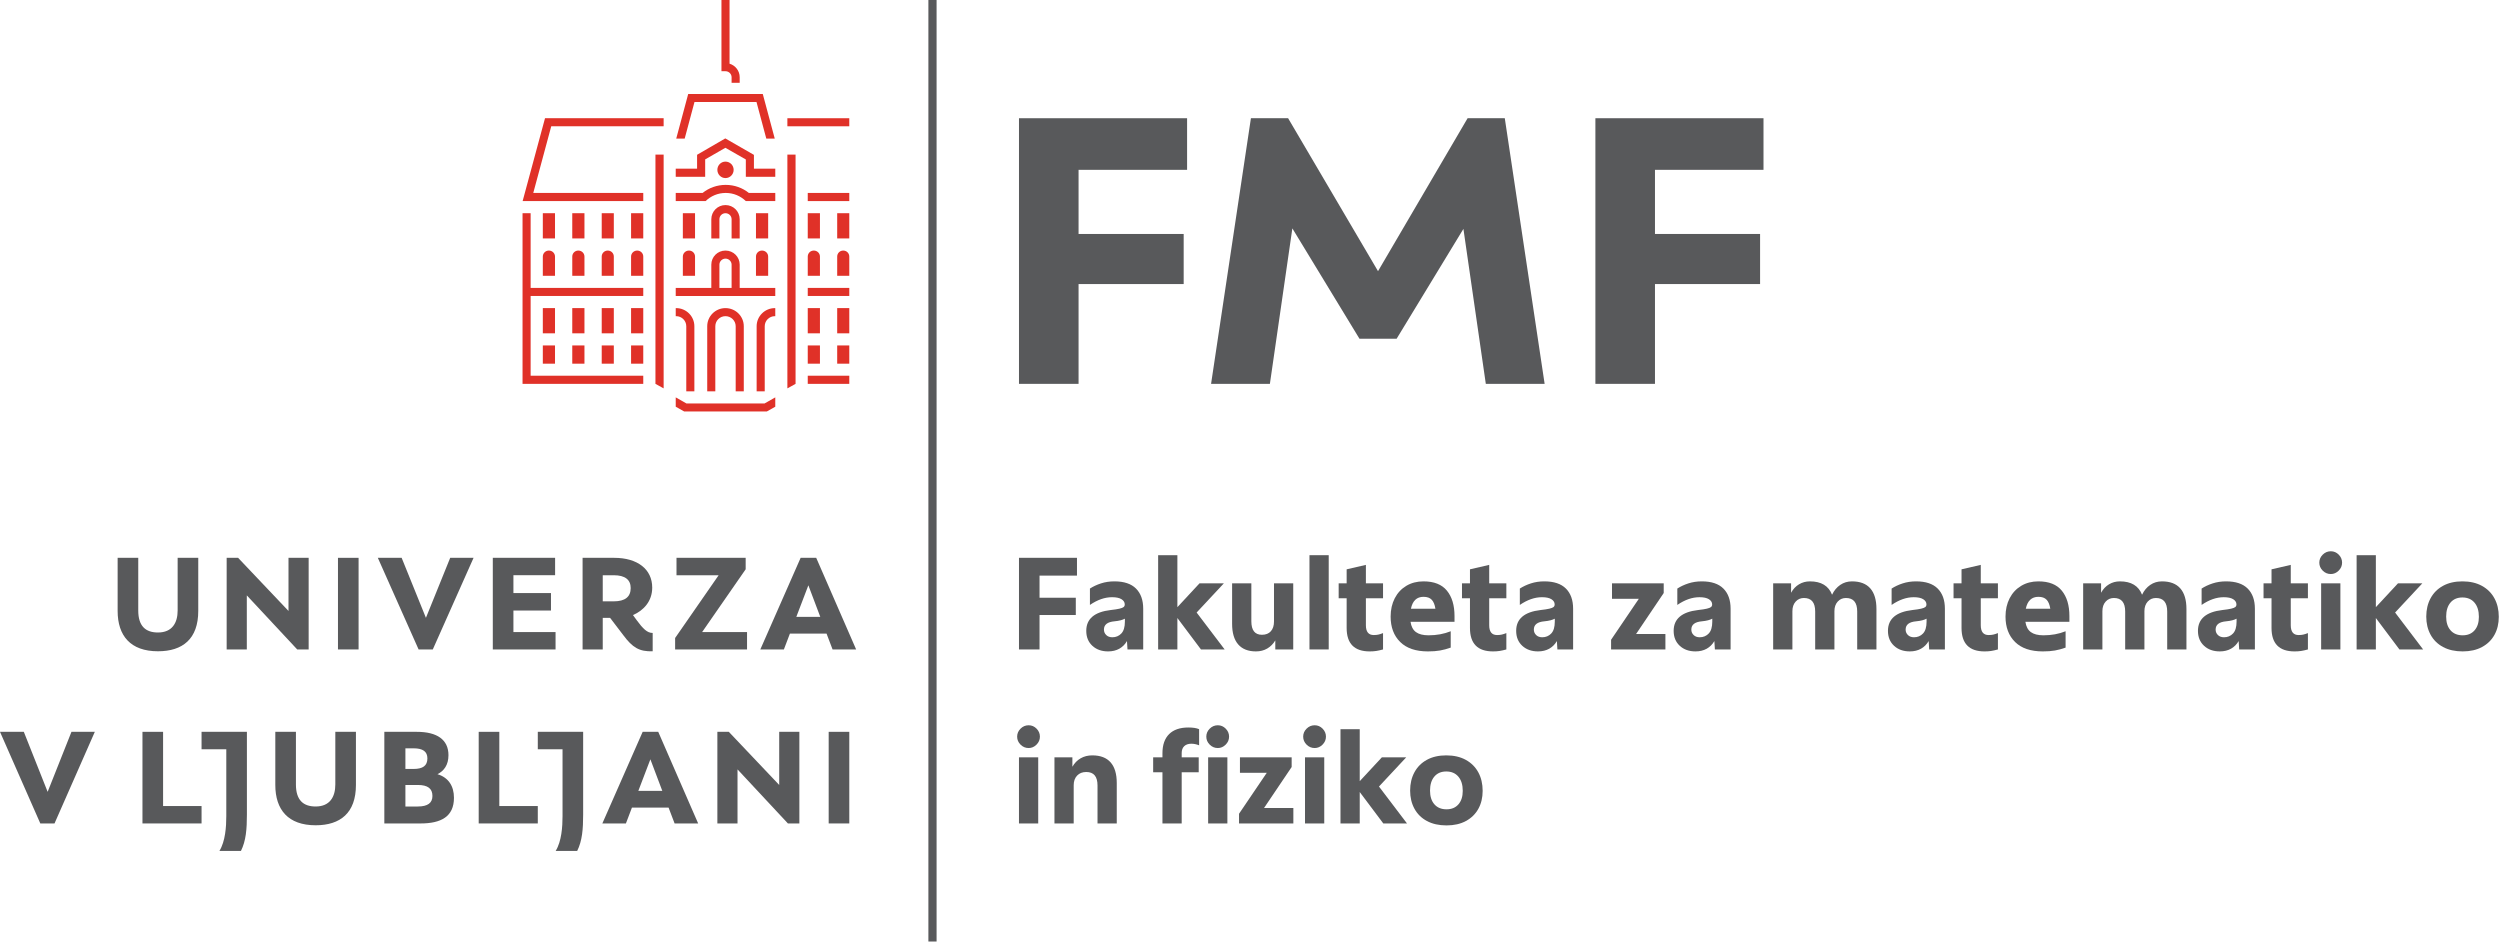 <?xml version="1.0" encoding="UTF-8" standalone="no"?><!DOCTYPE svg PUBLIC "-//W3C//DTD SVG 1.1//EN" "http://www.w3.org/Graphics/SVG/1.1/DTD/svg11.dtd"><svg width="100%" height="100%" viewBox="0 0 846 319" version="1.1" xmlns="http://www.w3.org/2000/svg" xmlns:xlink="http://www.w3.org/1999/xlink" xml:space="preserve" xmlns:serif="http://www.serif.com/" style="fill-rule:evenodd;clip-rule:evenodd;stroke-linejoin:round;stroke-miterlimit:2;"><g id="logo"><path d="M344.821,256.283l6.512,0l0,22.371l-6.512,0l0,-22.371Zm0.532,-9.702c0.767,-0.767 1.683,-1.151 2.746,-1.151c1.033,0 1.927,0.384 2.68,1.151c0.753,0.769 1.13,1.669 1.13,2.702c0,1.035 -0.385,1.935 -1.152,2.702c-0.768,0.769 -1.654,1.153 -2.658,1.153c-1.063,0 -1.979,-0.384 -2.746,-1.153c-0.769,-0.767 -1.152,-1.667 -1.152,-2.702c0,-1.033 0.383,-1.933 1.152,-2.702" style="fill:#58595b;fill-rule:nonzero;"/><path d="M356.826,256.283l6.069,0l0,3.189c0.709,-1.24 1.639,-2.193 2.791,-2.857c1.152,-0.665 2.466,-0.997 3.943,-0.997c2.746,0 4.813,0.791 6.202,2.37c1.388,1.58 2.082,3.906 2.082,6.978l0,13.688l-6.512,0l0,-12.847c0,-3.042 -1.27,-4.563 -3.81,-4.563c-1.3,0 -2.333,0.406 -3.101,1.219c-0.768,0.812 -1.152,1.897 -1.152,3.256l0,12.935l-6.512,0l0,-22.371Z" style="fill:#58595b;fill-rule:nonzero;"/><path d="M395.633,248.42c1.506,-1.491 3.677,-2.237 6.512,-2.237c1.565,0 2.776,0.192 3.633,0.575l0,5.449c-0.916,-0.354 -1.788,-0.531 -2.614,-0.531c-1.034,0 -1.839,0.273 -2.415,0.819c-0.575,0.547 -0.864,1.322 -0.864,2.326l0,1.462l5.76,0l0,5.05l-5.76,0l0,17.321l-6.512,0l0,-17.321l-3.145,0l0,-5.05l3.145,0l0,-1.374c0,-2.835 0.754,-4.998 2.26,-6.489" style="fill:#58595b;fill-rule:nonzero;"/><path d="M408.833,256.283l6.512,0l0,22.371l-6.512,0l0,-22.371Zm0.532,-9.702c0.767,-0.767 1.683,-1.151 2.746,-1.151c1.034,0 1.927,0.384 2.68,1.151c0.753,0.769 1.13,1.669 1.13,2.702c0,1.035 -0.384,1.935 -1.152,2.702c-0.768,0.769 -1.654,1.153 -2.658,1.153c-1.063,0 -1.979,-0.384 -2.746,-1.153c-0.769,-0.767 -1.152,-1.667 -1.152,-2.702c0,-1.033 0.383,-1.933 1.152,-2.702" style="fill:#58595b;fill-rule:nonzero;"/><path d="M419.288,275.376l9.392,-13.866l-9.082,0l0,-5.227l17.499,0l0,3.278l-9.348,13.866l9.923,0l0,5.227l-18.384,0l0,-3.278Z" style="fill:#58595b;fill-rule:nonzero;"/><path d="M441.615,256.283l6.512,0l0,22.371l-6.512,0l0,-22.371Zm0.531,-9.702c0.768,-0.767 1.684,-1.151 2.747,-1.151c1.033,0 1.927,0.384 2.68,1.151c0.753,0.769 1.13,1.669 1.13,2.702c0,1.035 -0.385,1.935 -1.152,2.702c-0.768,0.769 -1.655,1.153 -2.658,1.153c-1.063,0 -1.979,-0.384 -2.747,-1.153c-0.768,-0.767 -1.151,-1.667 -1.151,-2.702c0,-1.033 0.383,-1.933 1.151,-2.702" style="fill:#58595b;fill-rule:nonzero;"/><path d="M460.133,268.023l-0,10.632l-6.512,-0l-0,-31.897l6.512,-0l-0,17.588l7.487,-8.062l8.24,-0l-9.215,9.879l9.48,12.492l-8.018,-0l-7.974,-10.632Z" style="fill:#58595b;fill-rule:nonzero;"/><path d="M485.406,272.187c0.989,1.123 2.355,1.684 4.098,1.684c1.712,-0 3.056,-0.561 4.031,-1.684c0.975,-1.122 1.462,-2.643 1.462,-4.562c0,-2.039 -0.495,-3.64 -1.484,-4.807c-0.99,-1.167 -2.356,-1.75 -4.098,-1.75c-1.713,-0 -3.056,0.576 -4.031,1.727c-0.975,1.152 -1.462,2.733 -1.462,4.741c0,1.978 0.494,3.529 1.484,4.651m-2.525,5.648c-1.846,-0.989 -3.256,-2.377 -4.231,-4.164c-0.974,-1.787 -1.462,-3.832 -1.462,-6.135c0,-2.333 0.488,-4.401 1.462,-6.203c0.975,-1.8 2.377,-3.204 4.209,-4.209c1.831,-1.002 4.016,-1.505 6.556,-1.505c2.57,-0 4.777,0.509 6.623,1.528c1.846,1.019 3.256,2.43 4.231,4.23c0.974,1.802 1.462,3.884 1.462,6.248c0,2.302 -0.488,4.333 -1.462,6.09c-0.975,1.758 -2.378,3.131 -4.209,4.12c-1.831,0.99 -4.017,1.484 -6.556,1.484c-2.57,-0 -4.778,-0.494 -6.623,-1.484" style="fill:#58595b;fill-rule:nonzero;"/><path d="M344.824,188.762l19.625,-0l-0,6.024l-12.67,-0l-0,7.488l12.271,-0l-0,5.846l-12.271,-0l-0,11.652l-6.955,-0l-0,-31.01Z" style="fill:#58595b;fill-rule:nonzero;"/><path d="M374.35,214.899c0.516,0.503 1.203,0.753 2.06,0.753c1.211,-0 2.222,-0.421 3.034,-1.263c0.812,-0.842 1.218,-2.178 1.218,-4.009l-0,-1.018c-0.797,0.442 -1.964,0.738 -3.499,0.886c-2.392,0.207 -3.588,1.136 -3.588,2.791c-0,0.738 0.258,1.358 0.775,1.86m-4.696,3.633c-1.373,-1.27 -2.06,-2.953 -2.06,-5.051c-0,-4.046 2.747,-6.394 8.24,-7.043c1.329,-0.147 2.333,-0.303 3.013,-0.466c0.678,-0.161 1.144,-0.346 1.395,-0.553c0.251,-0.207 0.377,-0.502 0.377,-0.886c-0,-0.709 -0.363,-1.292 -1.086,-1.75c-0.724,-0.457 -1.794,-0.687 -3.212,-0.687c-2.451,-0 -4.947,0.871 -7.487,2.615l-0,-5.539c1.093,-0.709 2.341,-1.292 3.744,-1.75c1.402,-0.457 2.916,-0.686 4.541,-0.686c3.248,-0 5.685,0.812 7.309,2.436c1.624,1.625 2.437,3.899 2.437,6.823l-0,13.777l-5.316,-0l-0.178,-2.835c-0.649,1.122 -1.513,1.986 -2.591,2.592c-1.078,0.604 -2.341,0.907 -3.788,0.907c-2.185,-0 -3.965,-0.635 -5.338,-1.904" style="fill:#58595b;fill-rule:nonzero;"/><path d="M398.427,209.14l0,10.632l-6.512,-0l0,-31.897l6.512,-0l0,17.588l7.487,-8.062l8.24,-0l-9.215,9.879l9.48,12.492l-8.018,-0l-7.974,-10.632Z" style="fill:#58595b;fill-rule:nonzero;"/><path d="M419.004,218.067c-1.374,-1.581 -2.06,-3.907 -2.06,-6.979l0,-13.688l6.512,0l0,12.847c0,3.042 1.196,4.562 3.588,4.562c1.299,0 2.304,-0.398 3.013,-1.195c0.708,-0.798 1.063,-1.891 1.063,-3.278l0,-12.936l6.512,0l0,22.371l-6.069,0l0,-3.057c-0.709,1.182 -1.617,2.098 -2.725,2.747c-1.107,0.649 -2.385,0.974 -3.832,0.974c-2.628,0 -4.629,-0.789 -6.002,-2.369" style="fill:#58595b;fill-rule:nonzero;"/><rect x="443.125" y="187.875" width="6.512" height="31.896" style="fill:#58595b;"/><path d="M455.706,212.506l-0,-10.056l-2.702,0l-0,-5.049l2.702,0l-0,-4.741l6.512,-1.507l-0,6.248l5.803,0l-0,5.049l-5.803,0l-0,9.126c-0,2.215 0.886,3.323 2.658,3.323c0.591,0 1.115,-0.051 1.573,-0.156c0.458,-0.102 0.982,-0.272 1.572,-0.508l-0,5.537c-0.857,0.236 -1.616,0.405 -2.281,0.509c-0.664,0.103 -1.41,0.155 -2.237,0.155c-5.198,0 -7.797,-2.643 -7.797,-7.93" style="fill:#58595b;fill-rule:nonzero;"/><path d="M485.742,205.994c-0.207,-1.358 -0.62,-2.37 -1.241,-3.034c-0.62,-0.665 -1.55,-0.997 -2.79,-0.997c-2.275,0 -3.693,1.343 -4.253,4.031l8.284,0Zm-11.917,11.252c-2.156,-2.126 -3.234,-4.99 -3.234,-8.594c-0,-2.333 0.465,-4.4 1.396,-6.202c0.93,-1.801 2.237,-3.204 3.92,-4.209c1.684,-1.003 3.618,-1.506 5.804,-1.506c3.573,0 6.216,1.049 7.929,3.146c1.713,2.097 2.57,4.962 2.57,8.593l0,1.95l-14.885,0c0.236,1.594 0.849,2.755 1.838,3.477c0.99,0.725 2.414,1.086 4.275,1.086c2.717,0 5.213,-0.458 7.487,-1.373l-0,5.537c-1.241,0.444 -2.444,0.768 -3.61,0.975c-1.168,0.206 -2.533,0.309 -4.098,0.309c-4.105,0 -7.236,-1.062 -9.392,-3.189" style="fill:#58595b;fill-rule:nonzero;"/><path d="M497.436,212.506l0,-10.056l-2.702,0l0,-5.049l2.702,0l0,-4.741l6.512,-1.507l0,6.248l5.803,0l0,5.049l-5.803,0l0,9.126c0,2.215 0.886,3.323 2.658,3.323c0.591,0 1.115,-0.051 1.573,-0.156c0.458,-0.102 0.982,-0.272 1.572,-0.508l0,5.537c-0.857,0.236 -1.616,0.405 -2.281,0.509c-0.664,0.103 -1.41,0.155 -2.237,0.155c-5.198,0 -7.797,-2.643 -7.797,-7.93" style="fill:#58595b;fill-rule:nonzero;"/><path d="M519.83,214.899c0.516,0.503 1.203,0.753 2.06,0.753c1.211,-0 2.222,-0.421 3.034,-1.263c0.812,-0.842 1.218,-2.178 1.218,-4.009l0,-1.018c-0.797,0.442 -1.964,0.738 -3.499,0.886c-2.392,0.207 -3.588,1.136 -3.588,2.791c0,0.738 0.258,1.358 0.775,1.86m-4.696,3.633c-1.373,-1.27 -2.06,-2.953 -2.06,-5.051c0,-4.046 2.747,-6.394 8.24,-7.043c1.329,-0.147 2.333,-0.303 3.013,-0.466c0.678,-0.161 1.144,-0.346 1.395,-0.553c0.251,-0.207 0.377,-0.502 0.377,-0.886c0,-0.709 -0.363,-1.292 -1.086,-1.75c-0.724,-0.457 -1.794,-0.687 -3.212,-0.687c-2.451,-0 -4.947,0.871 -7.487,2.615l0,-5.539c1.093,-0.709 2.341,-1.292 3.744,-1.75c1.402,-0.457 2.916,-0.686 4.541,-0.686c3.248,-0 5.685,0.812 7.309,2.436c1.624,1.625 2.437,3.899 2.437,6.823l0,13.777l-5.316,-0l-0.178,-2.835c-0.649,1.122 -1.513,1.986 -2.591,2.592c-1.078,0.604 -2.341,0.907 -3.788,0.907c-2.185,-0 -3.965,-0.635 -5.338,-1.904" style="fill:#58595b;fill-rule:nonzero;"/><path d="M545.192,216.493l9.392,-13.866l-9.082,0l0,-5.227l17.499,0l0,3.278l-9.348,13.866l9.923,0l0,5.227l-18.384,0l0,-3.278Z" style="fill:#58595b;fill-rule:nonzero;"/><path d="M573.123,214.899c0.516,0.503 1.203,0.753 2.06,0.753c1.211,-0 2.222,-0.421 3.034,-1.263c0.812,-0.842 1.218,-2.178 1.218,-4.009l-0,-1.018c-0.797,0.442 -1.964,0.738 -3.499,0.886c-2.392,0.207 -3.588,1.136 -3.588,2.791c-0,0.738 0.258,1.358 0.775,1.86m-4.696,3.633c-1.373,-1.27 -2.06,-2.953 -2.06,-5.051c-0,-4.046 2.747,-6.394 8.24,-7.043c1.329,-0.147 2.333,-0.303 3.013,-0.466c0.678,-0.161 1.144,-0.346 1.395,-0.553c0.251,-0.207 0.377,-0.502 0.377,-0.886c-0,-0.709 -0.363,-1.292 -1.086,-1.75c-0.724,-0.457 -1.794,-0.687 -3.212,-0.687c-2.451,-0 -4.947,0.871 -7.487,2.615l-0,-5.539c1.093,-0.709 2.341,-1.292 3.744,-1.75c1.402,-0.457 2.916,-0.686 4.541,-0.686c3.248,-0 5.685,0.812 7.309,2.436c1.624,1.625 2.437,3.899 2.437,6.823l-0,13.777l-5.316,-0l-0.178,-2.835c-0.649,1.122 -1.513,1.986 -2.591,2.592c-1.078,0.604 -2.341,0.907 -3.788,0.907c-2.185,-0 -3.965,-0.635 -5.338,-1.904" style="fill:#58595b;fill-rule:nonzero;"/><path d="M600.035,197.401l6.068,-0l0,3.189c0.68,-1.24 1.574,-2.193 2.682,-2.857c1.106,-0.665 2.339,-0.997 3.697,-0.997c3.811,-0 6.306,1.506 7.487,4.519c0.68,-1.417 1.603,-2.526 2.769,-3.323c1.167,-0.798 2.488,-1.196 3.965,-1.196c2.746,-0 4.813,0.791 6.202,2.37c1.388,1.58 2.082,3.906 2.082,6.978l0,13.688l-6.512,-0l-0,-12.847c-0,-3.042 -1.27,-4.563 -3.809,-4.563c-1.123,-0 -2.053,0.406 -2.791,1.219c-0.738,0.812 -1.108,1.897 -1.108,3.256l-0,12.935l-6.512,-0l-0,-12.847c-0,-3.042 -1.27,-4.563 -3.809,-4.563c-1.123,-0 -2.054,0.406 -2.791,1.219c-0.739,0.812 -1.108,1.897 -1.108,3.256l-0,12.935l-6.512,-0l-0,-22.371Z" style="fill:#58595b;fill-rule:nonzero;"/><path d="M645.641,214.899c0.516,0.503 1.203,0.753 2.06,0.753c1.211,-0 2.222,-0.421 3.034,-1.263c0.812,-0.842 1.218,-2.178 1.218,-4.009l0,-1.018c-0.797,0.442 -1.964,0.738 -3.499,0.886c-2.392,0.207 -3.588,1.136 -3.588,2.791c0,0.738 0.258,1.358 0.775,1.86m-4.696,3.633c-1.373,-1.27 -2.06,-2.953 -2.06,-5.051c0,-4.046 2.747,-6.394 8.24,-7.043c1.329,-0.147 2.333,-0.303 3.013,-0.466c0.678,-0.161 1.144,-0.346 1.395,-0.553c0.251,-0.207 0.377,-0.502 0.377,-0.886c0,-0.709 -0.363,-1.292 -1.086,-1.75c-0.724,-0.457 -1.794,-0.687 -3.212,-0.687c-2.451,-0 -4.947,0.871 -7.487,2.615l0,-5.539c1.093,-0.709 2.341,-1.292 3.744,-1.75c1.402,-0.457 2.916,-0.686 4.541,-0.686c3.248,-0 5.685,0.812 7.309,2.436c1.624,1.625 2.437,3.899 2.437,6.823l0,13.777l-5.316,-0l-0.178,-2.835c-0.649,1.122 -1.513,1.986 -2.591,2.592c-1.078,0.604 -2.341,0.907 -3.788,0.907c-2.185,-0 -3.965,-0.635 -5.338,-1.904" style="fill:#58595b;fill-rule:nonzero;"/><path d="M663.782,212.506l0,-10.056l-2.702,0l0,-5.049l2.702,0l0,-4.741l6.512,-1.507l-0,6.248l5.803,0l0,5.049l-5.803,0l-0,9.126c-0,2.215 0.886,3.323 2.658,3.323c0.591,0 1.115,-0.051 1.573,-0.156c0.458,-0.102 0.982,-0.272 1.572,-0.508l0,5.537c-0.857,0.236 -1.616,0.405 -2.281,0.509c-0.664,0.103 -1.41,0.155 -2.237,0.155c-5.198,0 -7.797,-2.643 -7.797,-7.93" style="fill:#58595b;fill-rule:nonzero;"/><path d="M693.818,205.994c-0.207,-1.358 -0.62,-2.37 -1.241,-3.034c-0.62,-0.665 -1.55,-0.997 -2.79,-0.997c-2.275,0 -3.693,1.343 -4.253,4.031l8.284,0Zm-11.917,11.252c-2.156,-2.126 -3.234,-4.99 -3.234,-8.594c0,-2.333 0.465,-4.4 1.396,-6.202c0.93,-1.801 2.237,-3.204 3.92,-4.209c1.684,-1.003 3.618,-1.506 5.804,-1.506c3.573,0 6.216,1.049 7.929,3.146c1.713,2.097 2.57,4.962 2.57,8.593l0,1.95l-14.885,0c0.236,1.594 0.849,2.755 1.838,3.477c0.99,0.725 2.414,1.086 4.275,1.086c2.717,0 5.213,-0.458 7.487,-1.373l0,5.537c-1.241,0.444 -2.444,0.768 -3.61,0.975c-1.168,0.206 -2.533,0.309 -4.098,0.309c-4.105,0 -7.236,-1.062 -9.392,-3.189" style="fill:#58595b;fill-rule:nonzero;"/><path d="M704.937,197.401l6.069,-0l-0,3.189c0.679,-1.24 1.573,-2.193 2.681,-2.857c1.107,-0.665 2.339,-0.997 3.698,-0.997c3.81,-0 6.305,1.506 7.487,4.519c0.679,-1.417 1.602,-2.526 2.769,-3.323c1.166,-0.798 2.487,-1.196 3.964,-1.196c2.747,-0 4.814,0.791 6.203,2.37c1.387,1.58 2.082,3.906 2.082,6.978l-0,13.688l-6.513,-0l-0,-12.847c-0,-3.042 -1.27,-4.563 -3.809,-4.563c-1.123,-0 -2.053,0.406 -2.791,1.219c-0.738,0.812 -1.108,1.897 -1.108,3.256l-0,12.935l-6.512,-0l-0,-12.847c-0,-3.042 -1.27,-4.563 -3.809,-4.563c-1.123,-0 -2.054,0.406 -2.791,1.219c-0.739,0.812 -1.108,1.897 -1.108,3.256l-0,12.935l-6.512,-0l-0,-22.371Z" style="fill:#58595b;fill-rule:nonzero;"/><path d="M750.544,214.899c0.516,0.503 1.203,0.753 2.06,0.753c1.211,-0 2.222,-0.421 3.034,-1.263c0.812,-0.842 1.218,-2.178 1.218,-4.009l-0,-1.018c-0.797,0.442 -1.964,0.738 -3.499,0.886c-2.392,0.207 -3.588,1.136 -3.588,2.791c-0,0.738 0.258,1.358 0.775,1.86m-4.696,3.633c-1.373,-1.27 -2.06,-2.953 -2.06,-5.051c-0,-4.046 2.747,-6.394 8.24,-7.043c1.329,-0.147 2.333,-0.303 3.013,-0.466c0.678,-0.161 1.144,-0.346 1.395,-0.553c0.251,-0.207 0.377,-0.502 0.377,-0.886c-0,-0.709 -0.363,-1.292 -1.086,-1.75c-0.724,-0.457 -1.794,-0.687 -3.212,-0.687c-2.451,-0 -4.947,0.871 -7.487,2.615l-0,-5.539c1.093,-0.709 2.341,-1.292 3.744,-1.75c1.402,-0.457 2.916,-0.686 4.541,-0.686c3.248,-0 5.685,0.812 7.309,2.436c1.624,1.625 2.437,3.899 2.437,6.823l-0,13.777l-5.316,-0l-0.178,-2.835c-0.649,1.122 -1.513,1.986 -2.591,2.592c-1.078,0.604 -2.341,0.907 -3.788,0.907c-2.185,-0 -3.965,-0.635 -5.338,-1.904" style="fill:#58595b;fill-rule:nonzero;"/><path d="M768.684,212.506l-0,-10.056l-2.702,0l-0,-5.049l2.702,0l-0,-4.741l6.512,-1.507l-0,6.248l5.803,0l-0,5.049l-5.803,0l-0,9.126c-0,2.215 0.886,3.323 2.658,3.323c0.591,0 1.115,-0.051 1.573,-0.156c0.458,-0.102 0.982,-0.272 1.572,-0.508l-0,5.537c-0.857,0.236 -1.616,0.405 -2.281,0.509c-0.664,0.103 -1.41,0.155 -2.237,0.155c-5.198,0 -7.797,-2.643 -7.797,-7.93" style="fill:#58595b;fill-rule:nonzero;"/><path d="M785.474,197.401l6.512,0l0,22.371l-6.512,0l0,-22.371Zm0.531,-9.703c0.768,-0.767 1.683,-1.151 2.747,-1.151c1.033,0 1.927,0.384 2.68,1.151c0.753,0.769 1.13,1.669 1.13,2.703c0,1.034 -0.385,1.934 -1.152,2.702c-0.768,0.768 -1.655,1.152 -2.658,1.152c-1.064,0 -1.979,-0.384 -2.747,-1.152c-0.768,-0.768 -1.151,-1.668 -1.151,-2.702c0,-1.034 0.383,-1.934 1.151,-2.703" style="fill:#58595b;fill-rule:nonzero;"/><path d="M803.991,209.14l0,10.632l-6.512,-0l0,-31.897l6.512,-0l0,17.588l7.486,-8.062l8.241,-0l-9.215,9.879l9.48,12.492l-8.018,-0l-7.974,-10.632Z" style="fill:#58595b;fill-rule:nonzero;"/><path d="M829.265,213.304c0.989,1.123 2.354,1.684 4.097,1.684c1.714,-0 3.057,-0.561 4.032,-1.684c0.975,-1.122 1.462,-2.643 1.462,-4.562c-0,-2.039 -0.495,-3.64 -1.485,-4.807c-0.99,-1.167 -2.356,-1.75 -4.097,-1.75c-1.713,-0 -3.058,0.576 -4.032,1.727c-0.974,1.152 -1.462,2.733 -1.462,4.741c0,1.978 0.495,3.529 1.485,4.651m-2.525,5.648c-1.846,-0.989 -3.256,-2.377 -4.231,-4.164c-0.975,-1.787 -1.462,-3.832 -1.462,-6.135c-0,-2.333 0.487,-4.401 1.462,-6.203c0.975,-1.8 2.376,-3.204 4.208,-4.209c1.831,-1.002 4.017,-1.505 6.557,-1.505c2.568,-0 4.776,0.509 6.622,1.528c1.846,1.019 3.257,2.43 4.231,4.23c0.975,1.802 1.462,3.884 1.462,6.248c-0,2.302 -0.487,4.333 -1.462,6.09c-0.974,1.758 -2.377,3.131 -4.208,4.12c-1.832,0.99 -4.016,1.484 -6.557,1.484c-2.569,-0 -4.777,-0.494 -6.622,-1.484" style="fill:#58595b;fill-rule:nonzero;"/><path d="M401.711,40.009l-56.887,0l0,89.889l20.161,0l0,-33.773l35.57,0l0,-16.95l-35.57,0l0,-21.702l36.726,0l0,-17.464Z" style="fill:#58595b;fill-rule:nonzero;"/><path d="M496.635,40.009l-30.315,51.753l-30.424,-51.753l-12.585,0l-13.483,89.889l19.904,0l7.602,-52.612l22.704,37.331l12.584,0l22.599,-37.16l7.578,52.441l19.904,0l-13.483,-89.889l-12.585,0Z" style="fill:#58595b;fill-rule:nonzero;"/><path d="M596.769,57.473l-0,-17.464l-56.887,0l-0,89.889l20.161,0l-0,-33.773l35.57,0l-0,-16.95l-35.57,0l-0,-21.702l36.726,0Z" style="fill:#58595b;fill-rule:nonzero;"/><path d="M252.799,213.881l-15.192,0l14.727,-21.237l0,-3.876l-23.408,0l0,5.891l14.262,0l-14.727,21.237l0,3.876l24.338,0l0,-5.891Z" style="fill:#58595b;fill-rule:nonzero;"/><path d="M67.09,206.751l-0,-17.982l-6.976,-0l-0,17.827c-0,4.185 -1.86,7.441 -6.665,7.441c-4.186,-0 -6.666,-2.171 -6.666,-7.441l-0,-17.827l-6.976,-0l-0,17.982c-0,8.371 4.341,13.641 13.642,13.641c8.37,-0 13.641,-4.185 13.641,-13.641" style="fill:#58595b;fill-rule:nonzero;"/><path d="M188.003,213.881l-14.262,0l0,-7.286l12.711,0l0,-5.89l-12.711,0l0,-6.046l14.106,0l0,-5.891l-21.082,0l0,31.004l21.237,0l0,-5.891Z" style="fill:#58595b;fill-rule:nonzero;"/><path d="M104.449,219.772l-0,-31.003l-6.821,0l-0,17.982l-17.052,-17.982l-3.875,0l-0,31.003l6.821,0l-0,-18.292l17.052,18.292l3.875,0Z" style="fill:#58595b;fill-rule:nonzero;"/><path d="M203.969,194.659l3.72,0c3.876,0 5.736,1.55 5.736,4.341c0,2.945 -1.86,4.495 -5.736,4.495l-3.72,0l0,-8.836Zm0,14.417l2.48,0l4.496,5.89c3.1,4.186 5.425,5.581 9.921,5.426l0,-6.201c-1.86,0 -3.256,-1.395 -5.426,-4.34l-1.24,-1.706c3.565,-1.55 6.511,-4.65 6.511,-9.3c0,-6.201 -4.961,-10.077 -12.867,-10.077l-10.696,0l0,31.004l6.821,0l0,-10.696Z" style="fill:#58595b;fill-rule:nonzero;"/><rect x="114.369" y="188.769" width="6.976" height="31.003" style="fill:#58595b;"/><path d="M144.133,209.076l-8.216,-20.307l-8.061,-0l13.797,31.003l4.805,-0l13.797,-31.003l-7.906,-0l-8.216,20.307Z" style="fill:#58595b;fill-rule:nonzero;"/><path d="M277.58,208.744l-4.03,-10.675l-4.076,10.675l8.106,0Zm-6.643,-19.975l5.269,0l13.51,31.003l-7.973,0l-2.038,-5.359l-12.4,0l-2.038,5.359l-7.973,0l13.643,-31.003Z" style="fill:#58595b;fill-rule:nonzero;"/><path d="M68.208,253.541l8.37,0l0,22.632c0,3.566 -0.31,8.526 -2.325,11.782l7.285,0c1.706,-3.411 2.016,-7.441 2.016,-12.247l0,-28.058l-15.347,0l0,5.891Z" style="fill:#58595b;fill-rule:nonzero;"/><path d="M55.186,247.651l-6.976,-0l0,31.003l19.997,-0l0,-5.89l-13.021,-0l0,-25.113Z" style="fill:#58595b;fill-rule:nonzero;"/><path d="M16.122,267.958l-8.061,-20.307l-8.061,-0l13.642,31.003l4.805,-0l13.642,-31.003l-7.906,-0l-8.061,20.307Z" style="fill:#58595b;fill-rule:nonzero;"/><path d="M168.968,247.651l-6.976,-0l0,31.003l19.997,-0l0,-5.89l-13.021,-0l0,-25.113Z" style="fill:#58595b;fill-rule:nonzero;"/><path d="M263.683,265.633l-17.052,-17.982l-3.875,-0l0,31.003l6.82,-0l0,-18.292l17.052,18.292l3.876,-0l0,-31.003l-6.821,-0l0,17.982Z" style="fill:#58595b;fill-rule:nonzero;"/><rect x="280.425" y="247.651" width="6.976" height="31.003" style="fill:#58595b;"/><path d="M113.472,265.478c0,4.186 -1.86,7.441 -6.666,7.441c-4.185,-0 -6.665,-2.17 -6.665,-7.441l0,-17.827l-6.976,-0l0,17.982c0,8.371 4.34,13.641 13.641,13.641c8.371,-0 13.642,-4.185 13.642,-13.641l0,-17.982l-6.976,-0l0,17.827Z" style="fill:#58595b;fill-rule:nonzero;"/><path d="M181.99,253.541l8.371,0l-0,22.632c-0,3.566 -0.31,8.526 -2.325,11.782l7.285,0c1.705,-3.411 2.016,-7.441 2.016,-12.247l-0,-28.058l-15.347,0l-0,5.891Z" style="fill:#58595b;fill-rule:nonzero;"/><path d="M141.375,272.919l-4.185,-0l0,-7.286l4.185,-0c3.41,-0 4.961,1.24 4.961,3.721c0,2.325 -1.551,3.565 -4.961,3.565m-4.185,-19.687l2.79,-0c3.1,-0 4.65,1.085 4.65,3.41c0,2.481 -1.55,3.566 -4.65,3.566l-2.79,-0l0,-6.976Zm10.854,8.752c2.18,-1.087 3.717,-3.111 3.717,-6.427c0,-5.27 -3.875,-7.906 -10.696,-7.906l-11.006,-0l0,31.004l12.246,-0c6.976,-0 11.316,-2.326 11.316,-8.681c0,-3.937 -1.826,-6.85 -5.577,-7.99" style="fill:#58595b;fill-rule:nonzero;"/><path d="M224.12,267.626l-4.03,-10.675l-4.075,10.675l8.105,0Zm-6.643,-19.975l5.27,0l13.509,31.003l-7.972,0l-2.038,-5.359l-12.401,0l-2.037,5.359l-7.973,0l13.642,-31.003Z" style="fill:#58595b;fill-rule:nonzero;"/><rect x="314.169" y="0" width="2.77" height="318.61" style="fill:#58595b;"/><rect x="283.306" y="116.899" width="4.094" height="6.17" style="fill:#e03128;"/><rect x="273.342" y="104.259" width="4.125" height="8.537" style="fill:#e03128;"/><rect x="283.306" y="104.259" width="4.094" height="8.537" style="fill:#e03128;"/><rect x="273.342" y="97.429" width="14.058" height="2.726" style="fill:#e03128;"/><rect x="273.342" y="127.143" width="14.058" height="2.756" style="fill:#e03128;"/><rect x="273.342" y="116.899" width="4.125" height="6.17" style="fill:#e03128;"/><rect x="283.306" y="72.149" width="4.094" height="8.537" style="fill:#e03128;"/><rect x="273.342" y="65.291" width="14.058" height="2.755" style="fill:#e03128;"/><path d="M273.342,93.326l4.125,0l0,-6.5c0,-1.138 -0.934,-2.037 -2.077,-2.037c-1.145,0 -2.048,0.899 -2.048,2.037l0,6.5Z" style="fill:#e03128;fill-rule:nonzero;"/><rect x="266.448" y="40.009" width="20.952" height="2.726" style="fill:#e03128;"/><path d="M285.353,84.789c-1.144,0 -2.047,0.899 -2.047,2.037l0,6.5l4.094,0l0,-6.5c0,-1.138 -0.903,-2.037 -2.047,-2.037" style="fill:#e03128;fill-rule:nonzero;"/><rect x="273.342" y="72.149" width="4.125" height="8.537" style="fill:#e03128;"/><path d="M193.655,93.326l4.125,0l0,-6.5c0,-1.138 -0.934,-2.037 -2.077,-2.037c-1.144,0 -2.048,0.899 -2.048,2.037l0,6.5Z" style="fill:#e03128;fill-rule:nonzero;"/><rect x="183.691" y="72.149" width="4.124" height="8.537" style="fill:#e03128;"/><path d="M247.573,26.138l-0,1.378l-0.004,-0l-0,0.499l2.743,-0l-0,-1.877c-0,-2.157 -1.444,-3.985 -3.432,-4.584l-0,-21.553l-2.74,-0l-0,24.1l1.356,-0c1.143,-0 2.077,0.929 2.077,2.037" style="fill:#e03128;fill-rule:nonzero;"/><rect x="213.555" y="72.149" width="4.124" height="8.537" style="fill:#e03128;"/><path d="M183.691,93.326l4.124,0l0,-6.5c0,-1.138 -0.933,-2.037 -2.077,-2.037c-1.144,0 -2.047,0.899 -2.047,2.037l0,6.5Z" style="fill:#e03128;fill-rule:nonzero;"/><rect x="183.691" y="116.899" width="4.124" height="6.17" style="fill:#e03128;"/><path d="M215.632,84.789c-1.144,0 -2.076,0.899 -2.076,2.037l-0,6.5l4.124,0l-0,-6.5c-0,-1.138 -0.904,-2.037 -2.048,-2.037" style="fill:#e03128;fill-rule:nonzero;"/><rect x="203.621" y="72.149" width="4.094" height="8.537" style="fill:#e03128;"/><rect x="193.655" y="72.149" width="4.125" height="8.537" style="fill:#e03128;"/><path d="M203.621,93.326l4.094,0l-0,-6.5c-0,-1.138 -0.904,-2.037 -2.047,-2.037c-1.144,0 -2.047,0.899 -2.047,2.037l-0,6.5Z" style="fill:#e03128;fill-rule:nonzero;"/><path d="M179.567,72.149l-2.739,0l0,57.75l40.851,0l0,-2.756l-38.112,0l0,-26.988l38.112,0l0,-2.726l-38.112,0l0,-25.28Z" style="fill:#e03128;fill-rule:nonzero;"/><rect x="183.691" y="104.259" width="4.124" height="8.537" style="fill:#e03128;"/><path d="M235.01,34.528l20.992,0l3.312,12.37l2.86,0l-4.05,-15.096l-25.236,0l-4.05,15.096l2.86,0l3.312,-12.37Z" style="fill:#e03128;fill-rule:nonzero;"/><rect x="213.555" y="104.259" width="4.124" height="8.537" style="fill:#e03128;"/><path d="M232.236,110.404l-0,22.032l2.739,-0l-0,-22.032c-0,-3.385 -2.77,-6.14 -6.172,-6.14l-0.136,-0l-0,2.733c0.12,-0 0.016,-0.008 0.136,-0.008c1.897,-0 3.433,1.528 3.433,3.415" style="fill:#e03128;fill-rule:nonzero;"/><rect x="213.555" y="116.899" width="4.124" height="6.17" style="fill:#e03128;"/><rect x="193.655" y="116.899" width="4.125" height="6.17" style="fill:#e03128;"/><rect x="193.655" y="104.259" width="4.125" height="8.537" style="fill:#e03128;"/><rect x="203.621" y="116.899" width="4.094" height="6.17" style="fill:#e03128;"/><rect x="203.621" y="104.259" width="4.094" height="8.537" style="fill:#e03128;"/><path d="M255.821,93.326l4.124,0l0,-6.5c0,-1.138 -0.933,-2.037 -2.077,-2.037c-1.144,0 -2.047,0.899 -2.047,2.037l0,6.5Z" style="fill:#e03128;fill-rule:nonzero;"/><path d="M186.539,42.735l38.035,0l-0,-2.726l-40.142,-0.001l-7.574,28.037l40.822,0l-0,-2.755l-37.222,0l6.081,-22.555Z" style="fill:#e03128;fill-rule:nonzero;"/><path d="M266.448,131.427l2.77,-1.528l0,-77.579l-2.77,-0l0,79.107Z" style="fill:#e03128;fill-rule:nonzero;"/><path d="M256.046,110.404l0,22.032l2.739,-0l0,-22.032c0,-1.887 1.536,-3.415 3.432,-3.415c0.121,-0 0.017,0.008 0.137,0.008l0,-2.733l-0.137,0c-3.401,0 -6.171,2.755 -6.171,6.14" style="fill:#e03128;fill-rule:nonzero;"/><path d="M247.573,97.43l-4.124,-0l-0,-7.878c-0,-1.108 0.933,-2.036 2.047,-2.036c1.143,-0 2.077,0.928 2.077,2.036l-0,7.878Zm2.739,-7.878c-0,-2.635 -2.137,-4.762 -4.816,-4.762c-2.65,-0 -4.786,2.127 -4.786,4.762l-0,7.878l-12.043,-0l-0,2.726l33.687,-0l-0,-2.726l-12.042,-0l-0,-7.878Z" style="fill:#e03128;fill-rule:nonzero;"/><path d="M255.129,52.408l-9.633,-5.539l-0.053,-0.034l-9.552,5.543l0,4.705l-7.224,-0l0,2.756l9.964,-0l0,-5.901l6.835,-3.924l6.922,3.953l0,5.872l9.966,-0l0,-2.756l-7.225,-0l0,-4.675Z" style="fill:#e03128;fill-rule:nonzero;"/><path d="M231.076,93.326l4.125,0l-0,-6.5c-0,-1.138 -0.905,-2.037 -2.049,-2.037c-1.143,0 -2.076,0.899 -2.076,2.037l-0,6.5Z" style="fill:#e03128;fill-rule:nonzero;"/><path d="M251.697,132.436l0,-22.032c0,-3.385 -2.769,-6.141 -6.202,-6.141c-3.401,0 -6.171,2.756 -6.171,6.141l0,22.032l2.739,0l0,-22.032c0,-1.888 1.536,-3.415 3.432,-3.415c1.896,0 3.462,1.527 3.462,3.415l0,22.032l2.74,0Z" style="fill:#e03128;fill-rule:nonzero;"/><path d="M221.804,129.899l2.77,1.528l-0,-79.107l-2.77,-0l0,77.579Z" style="fill:#e03128;fill-rule:nonzero;"/><path d="M248.265,57.475c-0,-1.54 -1.234,-2.787 -2.769,-2.787c-1.506,-0 -2.74,1.247 -2.74,2.787c-0,1.54 1.234,2.787 2.74,2.787c1.535,-0 2.769,-1.247 2.769,-2.787" style="fill:#e03128;fill-rule:nonzero;"/><rect x="231.075" y="72.149" width="4.125" height="8.537" style="fill:#e03128;"/><path d="M245.587,62.564c-2.98,0 -5.69,1.018 -7.827,2.726l-9.093,0l-0,2.755l10.115,0c1.748,-1.707 4.155,-2.755 6.805,-2.755c2.648,0 5.026,1.048 6.802,2.755l9.965,0l-0,-2.755l-8.94,0c-2.138,-1.708 -4.878,-2.726 -7.827,-2.726" style="fill:#e03128;fill-rule:nonzero;"/><path d="M250.311,80.686l0,-6.5c0,-2.636 -2.137,-4.792 -4.816,-4.792c-2.649,-0 -4.786,2.156 -4.786,4.792l0,6.5l2.739,-0l0,-6.5c0,-1.138 0.933,-2.037 2.047,-2.037c1.143,-0 2.077,0.899 2.077,2.037l0,6.5l2.739,-0Z" style="fill:#e03128;fill-rule:nonzero;"/><rect x="255.821" y="72.149" width="4.124" height="8.537" style="fill:#e03128;"/><path d="M232.281,136.525l-3.614,-2.054l-0,3.163l2.878,1.617l27.932,-0l2.877,-1.617l-0,-3.163l-3.613,2.054l-26.46,-0Z" style="fill:#e03128;fill-rule:nonzero;"/></g></svg>